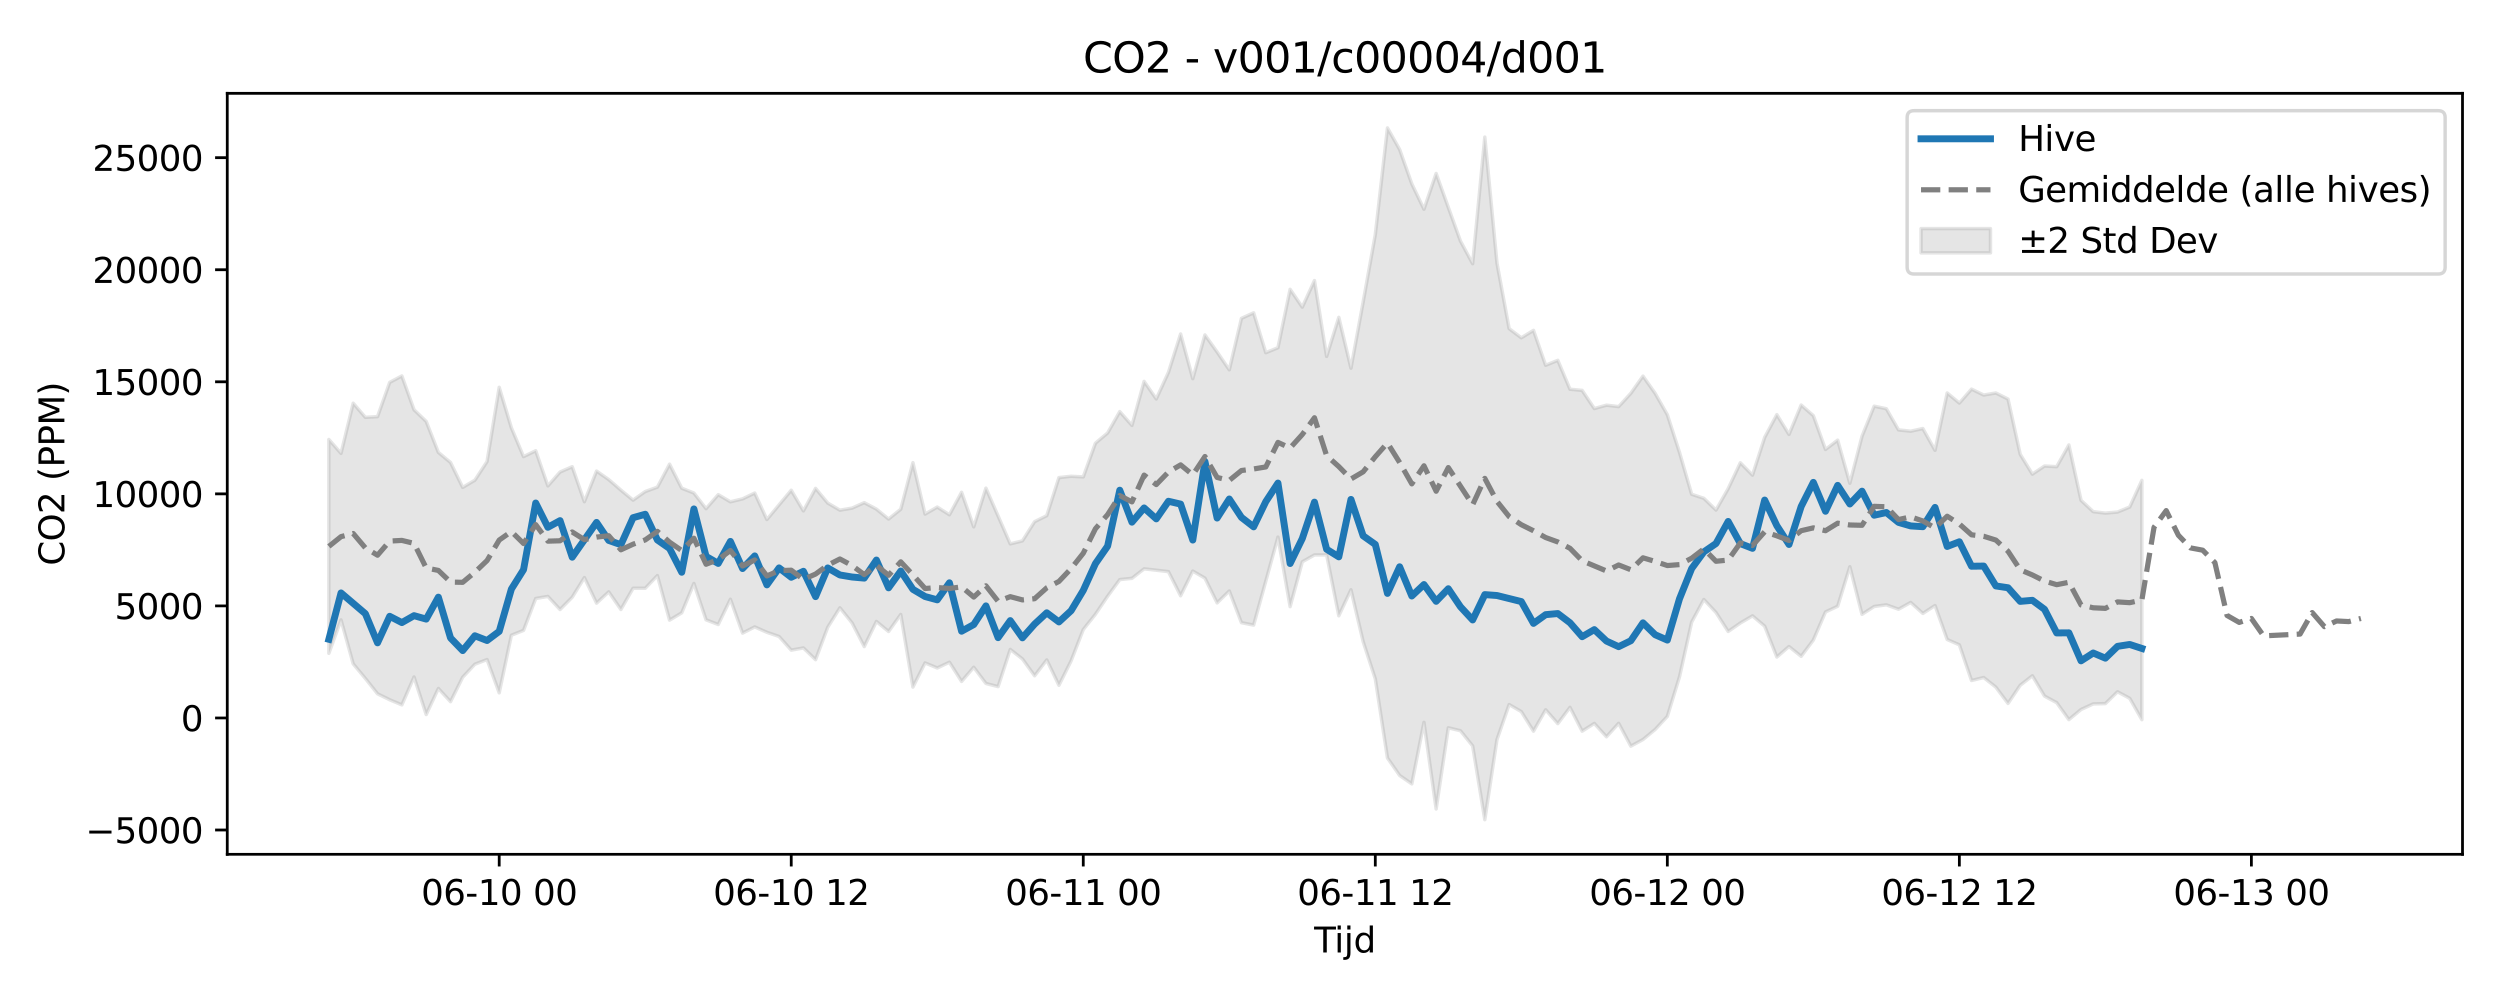 <?xml version="1.0" encoding="utf-8" standalone="no"?>
<!DOCTYPE svg PUBLIC "-//W3C//DTD SVG 1.1//EN"
  "http://www.w3.org/Graphics/SVG/1.1/DTD/svg11.dtd">
<svg xmlns:xlink="http://www.w3.org/1999/xlink" width="720pt" height="288pt" viewBox="0 0 720 288" xmlns="http://www.w3.org/2000/svg" version="1.1">
 <defs>
  <style type="text/css">*{stroke-linejoin: round; stroke-linecap: butt}</style>
 </defs>
 <g id="figure_1">
  <g id="patch_1">
   <path d="M 0 288 
L 720 288 
L 720 0 
L 0 0 
z
" style="fill: #ffffff"/>
  </g>
  <g id="axes_1">
   <g id="patch_2">
    <path d="M 65.45 246.04 
L 709.2 246.04 
L 709.2 26.88 
L 65.45 26.88 
z
" style="fill: #ffffff"/>
   </g>
   <g id="FillBetweenPolyCollection_1">
    <defs>
     <path id="mba59ac97f7" d="M 94.711 -161.432 
L 94.711 -99.837 
L 98.216 -109.472 
L 101.72 -96.816 
L 105.224 -92.606 
L 108.729 -88.187 
L 112.233 -86.468 
L 115.737 -84.993 
L 119.242 -93.028 
L 122.746 -82.207 
L 126.251 -89.719 
L 129.755 -85.913 
L 133.259 -92.959 
L 136.764 -96.705 
L 140.268 -98.048 
L 143.772 -88.462 
L 147.277 -105.051 
L 150.781 -106.446 
L 154.285 -115.63 
L 157.79 -116.232 
L 161.294 -112.45 
L 164.798 -115.993 
L 168.303 -121.655 
L 171.807 -114.295 
L 175.312 -117.542 
L 178.816 -112.461 
L 182.32 -118.574 
L 185.825 -118.573 
L 189.329 -122.231 
L 192.833 -109.398 
L 196.338 -111.501 
L 199.842 -119.966 
L 203.346 -109.494 
L 206.851 -108.139 
L 210.355 -115.425 
L 213.859 -105.657 
L 217.364 -107.45 
L 220.868 -105.893 
L 224.372 -104.692 
L 227.877 -100.757 
L 231.381 -101.395 
L 234.886 -98.008 
L 238.39 -107.343 
L 241.894 -112.953 
L 245.399 -108.597 
L 248.903 -101.781 
L 252.407 -109.017 
L 255.912 -106.128 
L 259.416 -111.037 
L 262.92 -90.12 
L 266.425 -97.076 
L 269.929 -95.622 
L 273.433 -97.276 
L 276.938 -91.741 
L 280.442 -95.83 
L 283.947 -91.153 
L 287.451 -90.254 
L 290.955 -100.965 
L 294.46 -98.223 
L 297.964 -93.38 
L 301.468 -97.934 
L 304.973 -90.638 
L 308.477 -97.667 
L 311.981 -106.684 
L 315.486 -111.089 
L 318.99 -116.275 
L 322.494 -121.079 
L 325.999 -121.437 
L 329.503 -124.173 
L 333.007 -123.781 
L 336.512 -123.364 
L 340.016 -116.416 
L 343.521 -123.534 
L 347.025 -121.498 
L 350.529 -114.367 
L 354.034 -117.801 
L 357.538 -108.666 
L 361.042 -107.972 
L 364.547 -120.616 
L 368.051 -133.316 
L 371.555 -113.282 
L 375.06 -126.2 
L 378.564 -128.179 
L 382.068 -128.191 
L 385.573 -110.651 
L 389.077 -118.142 
L 392.582 -103.223 
L 396.086 -92.496 
L 399.59 -69.696 
L 403.095 -64.666 
L 406.599 -62.239 
L 410.103 -79.957 
L 413.608 -55.011 
L 417.112 -78.392 
L 420.616 -77.546 
L 424.121 -73.177 
L 427.625 -51.922 
L 431.129 -75.005 
L 434.634 -85.092 
L 438.138 -83.055 
L 441.643 -77.421 
L 445.147 -83.582 
L 448.651 -79.598 
L 452.156 -84.281 
L 455.66 -77.422 
L 459.164 -79.65 
L 462.669 -75.801 
L 466.173 -79.687 
L 469.677 -73.108 
L 473.182 -75.015 
L 476.686 -77.904 
L 480.19 -81.676 
L 483.695 -93.076 
L 487.199 -108.819 
L 490.703 -115.348 
L 494.208 -111.6 
L 497.712 -106.134 
L 501.217 -108.563 
L 504.721 -110.634 
L 508.225 -107.655 
L 511.73 -98.771 
L 515.234 -101.799 
L 518.738 -98.973 
L 522.243 -103.654 
L 525.747 -111.756 
L 529.251 -113.401 
L 532.756 -124.785 
L 536.26 -111.068 
L 539.764 -113.334 
L 543.269 -113.804 
L 546.773 -112.538 
L 550.278 -114.497 
L 553.782 -111.329 
L 557.286 -113.607 
L 560.791 -103.821 
L 564.295 -102.284 
L 567.799 -92.008 
L 571.304 -92.876 
L 574.808 -90.093 
L 578.312 -85.402 
L 581.817 -90.636 
L 585.321 -93.378 
L 588.825 -87.522 
L 592.33 -85.632 
L 595.834 -80.746 
L 599.338 -83.663 
L 602.843 -85.271 
L 606.347 -85.357 
L 609.852 -88.766 
L 613.356 -86.881 
L 616.86 -80.733 
L 616.86 -149.661 
L 616.86 -149.661 
L 613.356 -141.977 
L 609.852 -140.536 
L 606.347 -140.228 
L 602.843 -140.643 
L 599.338 -143.904 
L 595.834 -159.85 
L 592.33 -153.591 
L 588.825 -153.787 
L 585.321 -151.448 
L 581.817 -157.179 
L 578.312 -173.07 
L 574.808 -174.824 
L 571.304 -174.232 
L 567.799 -175.935 
L 564.295 -171.914 
L 560.791 -174.825 
L 557.286 -158.313 
L 553.782 -164.585 
L 550.278 -163.812 
L 546.773 -164.189 
L 543.269 -170.283 
L 539.764 -171.023 
L 536.26 -162.359 
L 532.756 -148.821 
L 529.251 -161.242 
L 525.747 -158.556 
L 522.243 -168.297 
L 518.738 -171.347 
L 515.234 -162.874 
L 511.73 -168.583 
L 508.225 -162.036 
L 504.721 -151.157 
L 501.217 -154.72 
L 497.712 -147.27 
L 494.208 -141.106 
L 490.703 -144.491 
L 487.199 -145.648 
L 483.695 -157.707 
L 480.19 -168.566 
L 476.686 -174.713 
L 473.182 -179.682 
L 469.677 -174.726 
L 466.173 -170.892 
L 462.669 -171.31 
L 459.164 -170.341 
L 455.66 -175.572 
L 452.156 -175.903 
L 448.651 -184.232 
L 445.147 -182.8 
L 441.643 -192.86 
L 438.138 -190.712 
L 434.634 -193.347 
L 431.129 -212.213 
L 427.625 -248.52 
L 424.121 -212.056 
L 420.616 -218.574 
L 417.112 -228.282 
L 413.608 -238.042 
L 410.103 -227.746 
L 406.599 -235.054 
L 403.095 -244.946 
L 399.59 -251.158 
L 396.086 -220.424 
L 392.582 -201.003 
L 389.077 -181.959 
L 385.573 -196.606 
L 382.068 -185.353 
L 378.564 -207.194 
L 375.06 -199.543 
L 371.555 -204.684 
L 368.051 -187.857 
L 364.547 -186.425 
L 361.042 -197.906 
L 357.538 -196.319 
L 354.034 -181.488 
L 350.529 -186.629 
L 347.025 -191.543 
L 343.521 -178.943 
L 340.016 -191.816 
L 336.512 -180.768 
L 333.007 -173.107 
L 329.503 -178.162 
L 325.999 -165.482 
L 322.494 -169.464 
L 318.99 -163.301 
L 315.486 -160.363 
L 311.981 -150.656 
L 308.477 -150.837 
L 304.973 -150.455 
L 301.468 -139.494 
L 297.964 -137.759 
L 294.46 -132.231 
L 290.955 -131.363 
L 287.451 -139.393 
L 283.947 -147.418 
L 280.442 -136.262 
L 276.938 -146.226 
L 273.433 -139.749 
L 269.929 -141.965 
L 266.425 -139.939 
L 262.92 -154.752 
L 259.416 -141.346 
L 255.912 -138.514 
L 252.407 -141.375 
L 248.903 -143.241 
L 245.399 -141.664 
L 241.894 -141.074 
L 238.39 -143.122 
L 234.886 -147.345 
L 231.381 -140.862 
L 227.877 -146.812 
L 224.372 -142.6 
L 220.868 -138.37 
L 217.364 -146.004 
L 213.859 -144.327 
L 210.355 -143.481 
L 206.851 -145.54 
L 203.346 -141.504 
L 199.842 -146.01 
L 196.338 -147.397 
L 192.833 -154.323 
L 189.329 -147.706 
L 185.825 -146.436 
L 182.32 -143.962 
L 178.816 -146.854 
L 175.312 -149.885 
L 171.807 -152.333 
L 168.303 -143.501 
L 164.798 -153.59 
L 161.294 -152.058 
L 157.79 -148.065 
L 154.285 -158.19 
L 150.781 -156.49 
L 147.277 -164.799 
L 143.772 -176.457 
L 140.268 -155.068 
L 136.764 -149.703 
L 133.259 -147.623 
L 129.755 -154.805 
L 126.251 -157.713 
L 122.746 -166.626 
L 119.242 -169.997 
L 115.737 -179.731 
L 112.233 -177.877 
L 108.729 -168.012 
L 105.224 -167.811 
L 101.72 -171.88 
L 98.216 -157.426 
L 94.711 -161.432 
z
" style="stroke: #808080; stroke-opacity: 0.2"/>
    </defs>
    <g clip-path="url(#p1379ee599a)">
     <use xlink:href="#mba59ac97f7" x="0" y="288" style="fill: #808080; fill-opacity: 0.2; stroke: #808080; stroke-opacity: 0.2"/>
    </g>
   </g>
   <g id="matplotlib.axis_1">
    <g id="xtick_1">
     <g id="line2d_1">
      <defs>
       <path id="ma69cffbe15" d="M 0 0 
L 0 3.5 
" style="stroke: #000000; stroke-width: 0.8"/>
      </defs>
      <g>
       <use xlink:href="#ma69cffbe15" x="143.772" y="246.04" style="stroke: #000000; stroke-width: 0.8"/>
      </g>
     </g>
     <g id="text_1">
      <!-- 06-10 00 -->
      <g transform="translate(121.292 260.638) scale(0.1 -0.1)">
       <defs>
        <path id="DejaVuSans-30" d="M 2034 4250 
Q 1547 4250 1301 3770 
Q 1056 3291 1056 2328 
Q 1056 1369 1301 889 
Q 1547 409 2034 409 
Q 2525 409 2770 889 
Q 3016 1369 3016 2328 
Q 3016 3291 2770 3770 
Q 2525 4250 2034 4250 
z
M 2034 4750 
Q 2819 4750 3233 4129 
Q 3647 3509 3647 2328 
Q 3647 1150 3233 529 
Q 2819 -91 2034 -91 
Q 1250 -91 836 529 
Q 422 1150 422 2328 
Q 422 3509 836 4129 
Q 1250 4750 2034 4750 
z
" transform="scale(0.016)"/>
        <path id="DejaVuSans-36" d="M 2113 2584 
Q 1688 2584 1439 2293 
Q 1191 2003 1191 1497 
Q 1191 994 1439 701 
Q 1688 409 2113 409 
Q 2538 409 2786 701 
Q 3034 994 3034 1497 
Q 3034 2003 2786 2293 
Q 2538 2584 2113 2584 
z
M 3366 4563 
L 3366 3988 
Q 3128 4100 2886 4159 
Q 2644 4219 2406 4219 
Q 1781 4219 1451 3797 
Q 1122 3375 1075 2522 
Q 1259 2794 1537 2939 
Q 1816 3084 2150 3084 
Q 2853 3084 3261 2657 
Q 3669 2231 3669 1497 
Q 3669 778 3244 343 
Q 2819 -91 2113 -91 
Q 1303 -91 875 529 
Q 447 1150 447 2328 
Q 447 3434 972 4092 
Q 1497 4750 2381 4750 
Q 2619 4750 2861 4703 
Q 3103 4656 3366 4563 
z
" transform="scale(0.016)"/>
        <path id="DejaVuSans-2d" d="M 313 2009 
L 1997 2009 
L 1997 1497 
L 313 1497 
L 313 2009 
z
" transform="scale(0.016)"/>
        <path id="DejaVuSans-31" d="M 794 531 
L 1825 531 
L 1825 4091 
L 703 3866 
L 703 4441 
L 1819 4666 
L 2450 4666 
L 2450 531 
L 3481 531 
L 3481 0 
L 794 0 
L 794 531 
z
" transform="scale(0.016)"/>
        <path id="DejaVuSans-20" transform="scale(0.016)"/>
       </defs>
       <use xlink:href="#DejaVuSans-30"/>
       <use xlink:href="#DejaVuSans-36" transform="translate(63.623 0)"/>
       <use xlink:href="#DejaVuSans-2d" transform="translate(127.246 0)"/>
       <use xlink:href="#DejaVuSans-31" transform="translate(163.33 0)"/>
       <use xlink:href="#DejaVuSans-30" transform="translate(226.953 0)"/>
       <use xlink:href="#DejaVuSans-20" transform="translate(290.576 0)"/>
       <use xlink:href="#DejaVuSans-30" transform="translate(322.363 0)"/>
       <use xlink:href="#DejaVuSans-30" transform="translate(385.986 0)"/>
      </g>
     </g>
    </g>
    <g id="xtick_2">
     <g id="line2d_2">
      <g>
       <use xlink:href="#ma69cffbe15" x="227.877" y="246.04" style="stroke: #000000; stroke-width: 0.8"/>
      </g>
     </g>
     <g id="text_2">
      <!-- 06-10 12 -->
      <g transform="translate(205.396 260.638) scale(0.1 -0.1)">
       <defs>
        <path id="DejaVuSans-32" d="M 1228 531 
L 3431 531 
L 3431 0 
L 469 0 
L 469 531 
Q 828 903 1448 1529 
Q 2069 2156 2228 2338 
Q 2531 2678 2651 2914 
Q 2772 3150 2772 3378 
Q 2772 3750 2511 3984 
Q 2250 4219 1831 4219 
Q 1534 4219 1204 4116 
Q 875 4013 500 3803 
L 500 4441 
Q 881 4594 1212 4672 
Q 1544 4750 1819 4750 
Q 2544 4750 2975 4387 
Q 3406 4025 3406 3419 
Q 3406 3131 3298 2873 
Q 3191 2616 2906 2266 
Q 2828 2175 2409 1742 
Q 1991 1309 1228 531 
z
" transform="scale(0.016)"/>
       </defs>
       <use xlink:href="#DejaVuSans-30"/>
       <use xlink:href="#DejaVuSans-36" transform="translate(63.623 0)"/>
       <use xlink:href="#DejaVuSans-2d" transform="translate(127.246 0)"/>
       <use xlink:href="#DejaVuSans-31" transform="translate(163.33 0)"/>
       <use xlink:href="#DejaVuSans-30" transform="translate(226.953 0)"/>
       <use xlink:href="#DejaVuSans-20" transform="translate(290.576 0)"/>
       <use xlink:href="#DejaVuSans-31" transform="translate(322.363 0)"/>
       <use xlink:href="#DejaVuSans-32" transform="translate(385.986 0)"/>
      </g>
     </g>
    </g>
    <g id="xtick_3">
     <g id="line2d_3">
      <g>
       <use xlink:href="#ma69cffbe15" x="311.981" y="246.04" style="stroke: #000000; stroke-width: 0.8"/>
      </g>
     </g>
     <g id="text_3">
      <!-- 06-11 00 -->
      <g transform="translate(289.501 260.638) scale(0.1 -0.1)">
       <use xlink:href="#DejaVuSans-30"/>
       <use xlink:href="#DejaVuSans-36" transform="translate(63.623 0)"/>
       <use xlink:href="#DejaVuSans-2d" transform="translate(127.246 0)"/>
       <use xlink:href="#DejaVuSans-31" transform="translate(163.33 0)"/>
       <use xlink:href="#DejaVuSans-31" transform="translate(226.953 0)"/>
       <use xlink:href="#DejaVuSans-20" transform="translate(290.576 0)"/>
       <use xlink:href="#DejaVuSans-30" transform="translate(322.363 0)"/>
       <use xlink:href="#DejaVuSans-30" transform="translate(385.986 0)"/>
      </g>
     </g>
    </g>
    <g id="xtick_4">
     <g id="line2d_4">
      <g>
       <use xlink:href="#ma69cffbe15" x="396.086" y="246.04" style="stroke: #000000; stroke-width: 0.8"/>
      </g>
     </g>
     <g id="text_4">
      <!-- 06-11 12 -->
      <g transform="translate(373.605 260.638) scale(0.1 -0.1)">
       <use xlink:href="#DejaVuSans-30"/>
       <use xlink:href="#DejaVuSans-36" transform="translate(63.623 0)"/>
       <use xlink:href="#DejaVuSans-2d" transform="translate(127.246 0)"/>
       <use xlink:href="#DejaVuSans-31" transform="translate(163.33 0)"/>
       <use xlink:href="#DejaVuSans-31" transform="translate(226.953 0)"/>
       <use xlink:href="#DejaVuSans-20" transform="translate(290.576 0)"/>
       <use xlink:href="#DejaVuSans-31" transform="translate(322.363 0)"/>
       <use xlink:href="#DejaVuSans-32" transform="translate(385.986 0)"/>
      </g>
     </g>
    </g>
    <g id="xtick_5">
     <g id="line2d_5">
      <g>
       <use xlink:href="#ma69cffbe15" x="480.19" y="246.04" style="stroke: #000000; stroke-width: 0.8"/>
      </g>
     </g>
     <g id="text_5">
      <!-- 06-12 00 -->
      <g transform="translate(457.71 260.638) scale(0.1 -0.1)">
       <use xlink:href="#DejaVuSans-30"/>
       <use xlink:href="#DejaVuSans-36" transform="translate(63.623 0)"/>
       <use xlink:href="#DejaVuSans-2d" transform="translate(127.246 0)"/>
       <use xlink:href="#DejaVuSans-31" transform="translate(163.33 0)"/>
       <use xlink:href="#DejaVuSans-32" transform="translate(226.953 0)"/>
       <use xlink:href="#DejaVuSans-20" transform="translate(290.576 0)"/>
       <use xlink:href="#DejaVuSans-30" transform="translate(322.363 0)"/>
       <use xlink:href="#DejaVuSans-30" transform="translate(385.986 0)"/>
      </g>
     </g>
    </g>
    <g id="xtick_6">
     <g id="line2d_6">
      <g>
       <use xlink:href="#ma69cffbe15" x="564.295" y="246.04" style="stroke: #000000; stroke-width: 0.8"/>
      </g>
     </g>
     <g id="text_6">
      <!-- 06-12 12 -->
      <g transform="translate(541.814 260.638) scale(0.1 -0.1)">
       <use xlink:href="#DejaVuSans-30"/>
       <use xlink:href="#DejaVuSans-36" transform="translate(63.623 0)"/>
       <use xlink:href="#DejaVuSans-2d" transform="translate(127.246 0)"/>
       <use xlink:href="#DejaVuSans-31" transform="translate(163.33 0)"/>
       <use xlink:href="#DejaVuSans-32" transform="translate(226.953 0)"/>
       <use xlink:href="#DejaVuSans-20" transform="translate(290.576 0)"/>
       <use xlink:href="#DejaVuSans-31" transform="translate(322.363 0)"/>
       <use xlink:href="#DejaVuSans-32" transform="translate(385.986 0)"/>
      </g>
     </g>
    </g>
    <g id="xtick_7">
     <g id="line2d_7">
      <g>
       <use xlink:href="#ma69cffbe15" x="648.399" y="246.04" style="stroke: #000000; stroke-width: 0.8"/>
      </g>
     </g>
     <g id="text_7">
      <!-- 06-13 00 -->
      <g transform="translate(625.919 260.638) scale(0.1 -0.1)">
       <defs>
        <path id="DejaVuSans-33" d="M 2597 2516 
Q 3050 2419 3304 2112 
Q 3559 1806 3559 1356 
Q 3559 666 3084 287 
Q 2609 -91 1734 -91 
Q 1441 -91 1130 -33 
Q 819 25 488 141 
L 488 750 
Q 750 597 1062 519 
Q 1375 441 1716 441 
Q 2309 441 2620 675 
Q 2931 909 2931 1356 
Q 2931 1769 2642 2001 
Q 2353 2234 1838 2234 
L 1294 2234 
L 1294 2753 
L 1863 2753 
Q 2328 2753 2575 2939 
Q 2822 3125 2822 3475 
Q 2822 3834 2567 4026 
Q 2313 4219 1838 4219 
Q 1578 4219 1281 4162 
Q 984 4106 628 3988 
L 628 4550 
Q 988 4650 1302 4700 
Q 1616 4750 1894 4750 
Q 2613 4750 3031 4423 
Q 3450 4097 3450 3541 
Q 3450 3153 3228 2886 
Q 3006 2619 2597 2516 
z
" transform="scale(0.016)"/>
       </defs>
       <use xlink:href="#DejaVuSans-30"/>
       <use xlink:href="#DejaVuSans-36" transform="translate(63.623 0)"/>
       <use xlink:href="#DejaVuSans-2d" transform="translate(127.246 0)"/>
       <use xlink:href="#DejaVuSans-31" transform="translate(163.33 0)"/>
       <use xlink:href="#DejaVuSans-33" transform="translate(226.953 0)"/>
       <use xlink:href="#DejaVuSans-20" transform="translate(290.576 0)"/>
       <use xlink:href="#DejaVuSans-30" transform="translate(322.363 0)"/>
       <use xlink:href="#DejaVuSans-30" transform="translate(385.986 0)"/>
      </g>
     </g>
    </g>
    <g id="text_8">
     <!-- Tijd -->
     <g transform="translate(378.475 274.317) scale(0.1 -0.1)">
      <defs>
       <path id="DejaVuSans-54" d="M -19 4666 
L 3928 4666 
L 3928 4134 
L 2272 4134 
L 2272 0 
L 1638 0 
L 1638 4134 
L -19 4134 
L -19 4666 
z
" transform="scale(0.016)"/>
       <path id="DejaVuSans-69" d="M 603 3500 
L 1178 3500 
L 1178 0 
L 603 0 
L 603 3500 
z
M 603 4863 
L 1178 4863 
L 1178 4134 
L 603 4134 
L 603 4863 
z
" transform="scale(0.016)"/>
       <path id="DejaVuSans-6a" d="M 603 3500 
L 1178 3500 
L 1178 -63 
Q 1178 -731 923 -1031 
Q 669 -1331 103 -1331 
L -116 -1331 
L -116 -844 
L 38 -844 
Q 366 -844 484 -692 
Q 603 -541 603 -63 
L 603 3500 
z
M 603 4863 
L 1178 4863 
L 1178 4134 
L 603 4134 
L 603 4863 
z
" transform="scale(0.016)"/>
       <path id="DejaVuSans-64" d="M 2906 2969 
L 2906 4863 
L 3481 4863 
L 3481 0 
L 2906 0 
L 2906 525 
Q 2725 213 2448 61 
Q 2172 -91 1784 -91 
Q 1150 -91 751 415 
Q 353 922 353 1747 
Q 353 2572 751 3078 
Q 1150 3584 1784 3584 
Q 2172 3584 2448 3432 
Q 2725 3281 2906 2969 
z
M 947 1747 
Q 947 1113 1208 752 
Q 1469 391 1925 391 
Q 2381 391 2643 752 
Q 2906 1113 2906 1747 
Q 2906 2381 2643 2742 
Q 2381 3103 1925 3103 
Q 1469 3103 1208 2742 
Q 947 2381 947 1747 
z
" transform="scale(0.016)"/>
      </defs>
      <use xlink:href="#DejaVuSans-54"/>
      <use xlink:href="#DejaVuSans-69" transform="translate(57.959 0)"/>
      <use xlink:href="#DejaVuSans-6a" transform="translate(85.742 0)"/>
      <use xlink:href="#DejaVuSans-64" transform="translate(113.525 0)"/>
     </g>
    </g>
   </g>
   <g id="matplotlib.axis_2">
    <g id="ytick_1">
     <g id="line2d_8">
      <defs>
       <path id="m046d666f1d" d="M 0 0 
L -3.5 0 
" style="stroke: #000000; stroke-width: 0.8"/>
      </defs>
      <g>
       <use xlink:href="#m046d666f1d" x="65.45" y="239.047" style="stroke: #000000; stroke-width: 0.8"/>
      </g>
     </g>
     <g id="text_9">
      <!-- −5000 -->
      <g transform="translate(24.62 242.846) scale(0.1 -0.1)">
       <defs>
        <path id="DejaVuSans-2212" d="M 678 2272 
L 4684 2272 
L 4684 1741 
L 678 1741 
L 678 2272 
z
" transform="scale(0.016)"/>
        <path id="DejaVuSans-35" d="M 691 4666 
L 3169 4666 
L 3169 4134 
L 1269 4134 
L 1269 2991 
Q 1406 3038 1543 3061 
Q 1681 3084 1819 3084 
Q 2600 3084 3056 2656 
Q 3513 2228 3513 1497 
Q 3513 744 3044 326 
Q 2575 -91 1722 -91 
Q 1428 -91 1123 -41 
Q 819 9 494 109 
L 494 744 
Q 775 591 1075 516 
Q 1375 441 1709 441 
Q 2250 441 2565 725 
Q 2881 1009 2881 1497 
Q 2881 1984 2565 2268 
Q 2250 2553 1709 2553 
Q 1456 2553 1204 2497 
Q 953 2441 691 2322 
L 691 4666 
z
" transform="scale(0.016)"/>
       </defs>
       <use xlink:href="#DejaVuSans-2212"/>
       <use xlink:href="#DejaVuSans-35" transform="translate(83.789 0)"/>
       <use xlink:href="#DejaVuSans-30" transform="translate(147.412 0)"/>
       <use xlink:href="#DejaVuSans-30" transform="translate(211.035 0)"/>
       <use xlink:href="#DejaVuSans-30" transform="translate(274.658 0)"/>
      </g>
     </g>
    </g>
    <g id="ytick_2">
     <g id="line2d_9">
      <g>
       <use xlink:href="#m046d666f1d" x="65.45" y="206.774" style="stroke: #000000; stroke-width: 0.8"/>
      </g>
     </g>
     <g id="text_10">
      <!-- 0 -->
      <g transform="translate(52.087 210.573) scale(0.1 -0.1)">
       <use xlink:href="#DejaVuSans-30"/>
      </g>
     </g>
    </g>
    <g id="ytick_3">
     <g id="line2d_10">
      <g>
       <use xlink:href="#m046d666f1d" x="65.45" y="174.5" style="stroke: #000000; stroke-width: 0.8"/>
      </g>
     </g>
     <g id="text_11">
      <!-- 5000 -->
      <g transform="translate(33 178.299) scale(0.1 -0.1)">
       <use xlink:href="#DejaVuSans-35"/>
       <use xlink:href="#DejaVuSans-30" transform="translate(63.623 0)"/>
       <use xlink:href="#DejaVuSans-30" transform="translate(127.246 0)"/>
       <use xlink:href="#DejaVuSans-30" transform="translate(190.869 0)"/>
      </g>
     </g>
    </g>
    <g id="ytick_4">
     <g id="line2d_11">
      <g>
       <use xlink:href="#m046d666f1d" x="65.45" y="142.227" style="stroke: #000000; stroke-width: 0.8"/>
      </g>
     </g>
     <g id="text_12">
      <!-- 10000 -->
      <g transform="translate(26.637 146.026) scale(0.1 -0.1)">
       <use xlink:href="#DejaVuSans-31"/>
       <use xlink:href="#DejaVuSans-30" transform="translate(63.623 0)"/>
       <use xlink:href="#DejaVuSans-30" transform="translate(127.246 0)"/>
       <use xlink:href="#DejaVuSans-30" transform="translate(190.869 0)"/>
       <use xlink:href="#DejaVuSans-30" transform="translate(254.492 0)"/>
      </g>
     </g>
    </g>
    <g id="ytick_5">
     <g id="line2d_12">
      <g>
       <use xlink:href="#m046d666f1d" x="65.45" y="109.953" style="stroke: #000000; stroke-width: 0.8"/>
      </g>
     </g>
     <g id="text_13">
      <!-- 15000 -->
      <g transform="translate(26.637 113.752) scale(0.1 -0.1)">
       <use xlink:href="#DejaVuSans-31"/>
       <use xlink:href="#DejaVuSans-35" transform="translate(63.623 0)"/>
       <use xlink:href="#DejaVuSans-30" transform="translate(127.246 0)"/>
       <use xlink:href="#DejaVuSans-30" transform="translate(190.869 0)"/>
       <use xlink:href="#DejaVuSans-30" transform="translate(254.492 0)"/>
      </g>
     </g>
    </g>
    <g id="ytick_6">
     <g id="line2d_13">
      <g>
       <use xlink:href="#m046d666f1d" x="65.45" y="77.679" style="stroke: #000000; stroke-width: 0.8"/>
      </g>
     </g>
     <g id="text_14">
      <!-- 20000 -->
      <g transform="translate(26.637 81.479) scale(0.1 -0.1)">
       <use xlink:href="#DejaVuSans-32"/>
       <use xlink:href="#DejaVuSans-30" transform="translate(63.623 0)"/>
       <use xlink:href="#DejaVuSans-30" transform="translate(127.246 0)"/>
       <use xlink:href="#DejaVuSans-30" transform="translate(190.869 0)"/>
       <use xlink:href="#DejaVuSans-30" transform="translate(254.492 0)"/>
      </g>
     </g>
    </g>
    <g id="ytick_7">
     <g id="line2d_14">
      <g>
       <use xlink:href="#m046d666f1d" x="65.45" y="45.406" style="stroke: #000000; stroke-width: 0.8"/>
      </g>
     </g>
     <g id="text_15">
      <!-- 25000 -->
      <g transform="translate(26.637 49.205) scale(0.1 -0.1)">
       <use xlink:href="#DejaVuSans-32"/>
       <use xlink:href="#DejaVuSans-35" transform="translate(63.623 0)"/>
       <use xlink:href="#DejaVuSans-30" transform="translate(127.246 0)"/>
       <use xlink:href="#DejaVuSans-30" transform="translate(190.869 0)"/>
       <use xlink:href="#DejaVuSans-30" transform="translate(254.492 0)"/>
      </g>
     </g>
    </g>
    <g id="text_16">
     <!-- CO2 (PPM) -->
     <g transform="translate(18.541 162.903) rotate(-90) scale(0.1 -0.1)">
      <defs>
       <path id="DejaVuSans-43" d="M 4122 4306 
L 4122 3641 
Q 3803 3938 3442 4084 
Q 3081 4231 2675 4231 
Q 1875 4231 1450 3742 
Q 1025 3253 1025 2328 
Q 1025 1406 1450 917 
Q 1875 428 2675 428 
Q 3081 428 3442 575 
Q 3803 722 4122 1019 
L 4122 359 
Q 3791 134 3420 21 
Q 3050 -91 2638 -91 
Q 1578 -91 968 557 
Q 359 1206 359 2328 
Q 359 3453 968 4101 
Q 1578 4750 2638 4750 
Q 3056 4750 3426 4639 
Q 3797 4528 4122 4306 
z
" transform="scale(0.016)"/>
       <path id="DejaVuSans-4f" d="M 2522 4238 
Q 1834 4238 1429 3725 
Q 1025 3213 1025 2328 
Q 1025 1447 1429 934 
Q 1834 422 2522 422 
Q 3209 422 3611 934 
Q 4013 1447 4013 2328 
Q 4013 3213 3611 3725 
Q 3209 4238 2522 4238 
z
M 2522 4750 
Q 3503 4750 4090 4092 
Q 4678 3434 4678 2328 
Q 4678 1225 4090 567 
Q 3503 -91 2522 -91 
Q 1538 -91 948 565 
Q 359 1222 359 2328 
Q 359 3434 948 4092 
Q 1538 4750 2522 4750 
z
" transform="scale(0.016)"/>
       <path id="DejaVuSans-28" d="M 1984 4856 
Q 1566 4138 1362 3434 
Q 1159 2731 1159 2009 
Q 1159 1288 1364 580 
Q 1569 -128 1984 -844 
L 1484 -844 
Q 1016 -109 783 600 
Q 550 1309 550 2009 
Q 550 2706 781 3412 
Q 1013 4119 1484 4856 
L 1984 4856 
z
" transform="scale(0.016)"/>
       <path id="DejaVuSans-50" d="M 1259 4147 
L 1259 2394 
L 2053 2394 
Q 2494 2394 2734 2622 
Q 2975 2850 2975 3272 
Q 2975 3691 2734 3919 
Q 2494 4147 2053 4147 
L 1259 4147 
z
M 628 4666 
L 2053 4666 
Q 2838 4666 3239 4311 
Q 3641 3956 3641 3272 
Q 3641 2581 3239 2228 
Q 2838 1875 2053 1875 
L 1259 1875 
L 1259 0 
L 628 0 
L 628 4666 
z
" transform="scale(0.016)"/>
       <path id="DejaVuSans-4d" d="M 628 4666 
L 1569 4666 
L 2759 1491 
L 3956 4666 
L 4897 4666 
L 4897 0 
L 4281 0 
L 4281 4097 
L 3078 897 
L 2444 897 
L 1241 4097 
L 1241 0 
L 628 0 
L 628 4666 
z
" transform="scale(0.016)"/>
       <path id="DejaVuSans-29" d="M 513 4856 
L 1013 4856 
Q 1481 4119 1714 3412 
Q 1947 2706 1947 2009 
Q 1947 1309 1714 600 
Q 1481 -109 1013 -844 
L 513 -844 
Q 928 -128 1133 580 
Q 1338 1288 1338 2009 
Q 1338 2731 1133 3434 
Q 928 4138 513 4856 
z
" transform="scale(0.016)"/>
      </defs>
      <use xlink:href="#DejaVuSans-43"/>
      <use xlink:href="#DejaVuSans-4f" transform="translate(69.824 0)"/>
      <use xlink:href="#DejaVuSans-32" transform="translate(148.535 0)"/>
      <use xlink:href="#DejaVuSans-20" transform="translate(212.158 0)"/>
      <use xlink:href="#DejaVuSans-28" transform="translate(243.945 0)"/>
      <use xlink:href="#DejaVuSans-50" transform="translate(282.959 0)"/>
      <use xlink:href="#DejaVuSans-50" transform="translate(343.262 0)"/>
      <use xlink:href="#DejaVuSans-4d" transform="translate(403.564 0)"/>
      <use xlink:href="#DejaVuSans-29" transform="translate(489.844 0)"/>
     </g>
    </g>
   </g>
   <g id="line2d_15">
    <path d="M 94.711 184.111 
L 98.216 170.769 
L 105.224 176.74 
L 108.729 185.135 
L 112.233 177.499 
L 115.737 179.302 
L 119.242 177.31 
L 122.746 178.298 
L 126.251 171.985 
L 129.755 183.739 
L 133.259 187.366 
L 136.764 183.102 
L 140.268 184.466 
L 143.772 181.841 
L 147.277 169.657 
L 150.781 164.063 
L 154.285 144.873 
L 157.79 151.857 
L 161.294 149.944 
L 164.798 160.47 
L 171.807 150.458 
L 175.312 155.639 
L 178.816 156.872 
L 182.32 149.099 
L 185.825 148.109 
L 189.329 155.512 
L 192.833 157.959 
L 196.338 164.805 
L 199.842 146.579 
L 203.346 160.244 
L 206.851 162.262 
L 210.355 155.93 
L 213.859 163.738 
L 217.364 160.104 
L 220.868 168.441 
L 224.372 163.559 
L 227.877 166.251 
L 231.381 164.534 
L 234.886 171.826 
L 238.39 163.57 
L 241.894 165.593 
L 245.399 166.18 
L 248.903 166.494 
L 252.407 161.298 
L 255.912 169.293 
L 259.416 164.457 
L 262.92 169.73 
L 266.425 171.802 
L 269.929 172.753 
L 273.433 167.85 
L 276.938 181.79 
L 280.442 179.868 
L 283.947 174.496 
L 287.451 183.644 
L 290.955 178.739 
L 294.46 183.694 
L 297.964 179.739 
L 301.468 176.488 
L 304.973 179.113 
L 308.477 175.877 
L 311.981 170.042 
L 315.486 162.326 
L 318.99 157.29 
L 322.494 141.183 
L 325.999 150.381 
L 329.503 146.293 
L 333.007 149.427 
L 336.512 144.365 
L 340.016 145.181 
L 343.521 155.532 
L 347.025 132.938 
L 350.529 149.194 
L 354.034 143.713 
L 357.538 149.013 
L 361.042 151.73 
L 364.547 144.475 
L 368.051 139.128 
L 371.555 162.292 
L 375.06 155.1 
L 378.564 144.619 
L 382.068 158.183 
L 385.573 160.369 
L 389.077 143.838 
L 392.582 154.31 
L 396.086 156.797 
L 399.59 170.895 
L 403.095 163.239 
L 406.599 171.647 
L 410.103 168.353 
L 413.608 173.179 
L 417.112 169.558 
L 420.616 174.756 
L 424.121 178.541 
L 427.625 171.247 
L 431.129 171.509 
L 438.138 173.254 
L 441.643 179.533 
L 445.147 177.022 
L 448.651 176.699 
L 452.156 179.358 
L 455.66 183.369 
L 459.164 181.331 
L 462.669 184.628 
L 466.173 186.241 
L 469.677 184.529 
L 473.182 179.38 
L 476.686 182.805 
L 480.19 184.341 
L 483.695 172.45 
L 487.199 163.744 
L 490.703 158.949 
L 494.208 156.534 
L 497.712 150.181 
L 501.217 156.558 
L 504.721 157.918 
L 508.225 144.021 
L 511.73 151.399 
L 515.234 156.806 
L 518.738 145.869 
L 522.243 138.93 
L 525.747 147.242 
L 529.251 139.789 
L 532.756 145.148 
L 536.26 141.461 
L 539.764 148.384 
L 543.269 147.601 
L 546.773 150.448 
L 550.278 151.468 
L 553.782 151.691 
L 557.286 146.14 
L 560.791 157.384 
L 564.295 156.035 
L 567.799 163.077 
L 571.304 163.028 
L 574.808 168.751 
L 578.312 169.274 
L 581.817 173.196 
L 585.321 172.889 
L 588.825 175.49 
L 592.33 182.287 
L 595.834 182.256 
L 599.338 190.318 
L 602.843 188.064 
L 606.347 189.552 
L 609.852 186.149 
L 613.356 185.604 
L 616.86 186.751 
L 616.86 186.751 
" clip-path="url(#p1379ee599a)" style="fill: none; stroke: #1f77b4; stroke-width: 2; stroke-linecap: square"/>
   </g>
   <g id="line2d_16">
    <path d="M 94.711 157.366 
L 98.216 154.551 
L 101.72 153.652 
L 105.224 157.792 
L 108.729 159.9 
L 112.233 155.828 
L 115.737 155.638 
L 119.242 156.487 
L 122.746 163.583 
L 126.251 164.284 
L 129.755 167.641 
L 133.259 167.709 
L 136.764 164.796 
L 140.268 161.442 
L 143.772 155.541 
L 147.277 153.075 
L 150.781 156.532 
L 154.285 151.09 
L 157.79 155.851 
L 161.294 155.746 
L 164.798 153.209 
L 168.303 155.422 
L 171.807 154.686 
L 175.312 154.287 
L 178.816 158.343 
L 182.32 156.732 
L 185.825 155.496 
L 189.329 153.032 
L 192.833 156.14 
L 196.338 158.551 
L 199.842 155.012 
L 203.346 162.501 
L 206.851 161.161 
L 210.355 158.547 
L 213.859 163.008 
L 217.364 161.273 
L 220.868 165.869 
L 224.372 164.354 
L 227.877 164.215 
L 231.381 166.871 
L 234.886 165.324 
L 238.39 162.768 
L 241.894 160.986 
L 245.399 162.87 
L 248.903 165.489 
L 252.407 162.804 
L 255.912 165.679 
L 259.416 161.809 
L 262.92 165.564 
L 266.425 169.493 
L 269.929 169.206 
L 273.433 169.488 
L 276.938 169.016 
L 280.442 171.954 
L 283.947 168.715 
L 287.451 173.177 
L 290.955 171.836 
L 294.46 172.773 
L 297.964 172.431 
L 301.468 169.286 
L 304.973 167.453 
L 308.477 163.748 
L 311.981 159.33 
L 315.486 152.274 
L 318.99 148.212 
L 322.494 142.729 
L 325.999 144.54 
L 329.503 136.833 
L 333.007 139.556 
L 336.512 135.934 
L 340.016 133.884 
L 343.521 136.761 
L 347.025 131.479 
L 350.529 137.502 
L 354.034 138.356 
L 357.538 135.508 
L 361.042 135.061 
L 364.547 134.479 
L 368.051 127.414 
L 371.555 129.017 
L 375.06 125.129 
L 378.564 120.314 
L 382.068 131.228 
L 385.573 134.372 
L 389.077 137.95 
L 392.582 135.887 
L 396.086 131.54 
L 399.59 127.573 
L 403.095 133.194 
L 406.599 139.353 
L 410.103 134.149 
L 413.608 141.473 
L 417.112 134.663 
L 424.121 145.384 
L 427.625 137.779 
L 431.129 144.391 
L 434.634 148.78 
L 438.138 151.116 
L 441.643 152.86 
L 445.147 154.809 
L 448.651 156.085 
L 452.156 157.908 
L 455.66 161.503 
L 462.669 164.445 
L 466.173 162.711 
L 469.677 164.083 
L 473.182 160.652 
L 476.686 161.692 
L 480.19 162.879 
L 483.695 162.608 
L 487.199 160.767 
L 490.703 158.081 
L 494.208 161.647 
L 497.712 161.298 
L 501.217 156.359 
L 504.721 157.105 
L 508.225 153.155 
L 511.73 154.323 
L 515.234 155.664 
L 518.738 152.84 
L 522.243 152.024 
L 525.747 152.844 
L 529.251 150.679 
L 532.756 151.197 
L 536.26 151.286 
L 539.764 145.822 
L 543.269 145.956 
L 546.773 149.637 
L 550.278 148.846 
L 553.782 150.043 
L 557.286 152.04 
L 560.791 148.677 
L 564.295 150.901 
L 567.799 154.028 
L 571.304 154.446 
L 574.808 155.541 
L 578.312 158.764 
L 581.817 164.092 
L 585.321 165.587 
L 588.825 167.345 
L 592.33 168.388 
L 595.834 167.702 
L 599.338 174.217 
L 602.843 175.043 
L 606.347 175.207 
L 609.852 173.349 
L 613.356 173.571 
L 616.86 172.803 
L 620.365 151.853 
L 623.869 147.057 
L 627.373 154.148 
L 630.878 157.8 
L 634.382 158.454 
L 637.886 162.032 
L 641.391 177.25 
L 644.895 179.255 
L 648.399 178.121 
L 651.904 183.13 
L 662.417 182.614 
L 665.921 176.424 
L 669.426 180.474 
L 672.93 178.838 
L 676.434 179.021 
L 679.939 178.115 
L 679.939 178.115 
" clip-path="url(#p1379ee599a)" style="fill: none; stroke-dasharray: 5.55,2.4; stroke-dashoffset: 0; stroke: #808080; stroke-width: 1.5"/>
   </g>
   <g id="patch_3">
    <path d="M 65.45 246.04 
L 65.45 26.88 
" style="fill: none; stroke: #000000; stroke-width: 0.8; stroke-linejoin: miter; stroke-linecap: square"/>
   </g>
   <g id="patch_4">
    <path d="M 709.2 246.04 
L 709.2 26.88 
" style="fill: none; stroke: #000000; stroke-width: 0.8; stroke-linejoin: miter; stroke-linecap: square"/>
   </g>
   <g id="patch_5">
    <path d="M 65.45 246.04 
L 709.2 246.04 
" style="fill: none; stroke: #000000; stroke-width: 0.8; stroke-linejoin: miter; stroke-linecap: square"/>
   </g>
   <g id="patch_6">
    <path d="M 65.45 26.88 
L 709.2 26.88 
" style="fill: none; stroke: #000000; stroke-width: 0.8; stroke-linejoin: miter; stroke-linecap: square"/>
   </g>
   <g id="text_17">
    <!-- CO2 - v001/c00004/d001 -->
    <g transform="translate(311.922 20.88) scale(0.12 -0.12)">
     <defs>
      <path id="DejaVuSans-76" d="M 191 3500 
L 800 3500 
L 1894 563 
L 2988 3500 
L 3597 3500 
L 2284 0 
L 1503 0 
L 191 3500 
z
" transform="scale(0.016)"/>
      <path id="DejaVuSans-2f" d="M 1625 4666 
L 2156 4666 
L 531 -594 
L 0 -594 
L 1625 4666 
z
" transform="scale(0.016)"/>
      <path id="DejaVuSans-63" d="M 3122 3366 
L 3122 2828 
Q 2878 2963 2633 3030 
Q 2388 3097 2138 3097 
Q 1578 3097 1268 2742 
Q 959 2388 959 1747 
Q 959 1106 1268 751 
Q 1578 397 2138 397 
Q 2388 397 2633 464 
Q 2878 531 3122 666 
L 3122 134 
Q 2881 22 2623 -34 
Q 2366 -91 2075 -91 
Q 1284 -91 818 406 
Q 353 903 353 1747 
Q 353 2603 823 3093 
Q 1294 3584 2113 3584 
Q 2378 3584 2631 3529 
Q 2884 3475 3122 3366 
z
" transform="scale(0.016)"/>
      <path id="DejaVuSans-34" d="M 2419 4116 
L 825 1625 
L 2419 1625 
L 2419 4116 
z
M 2253 4666 
L 3047 4666 
L 3047 1625 
L 3713 1625 
L 3713 1100 
L 3047 1100 
L 3047 0 
L 2419 0 
L 2419 1100 
L 313 1100 
L 313 1709 
L 2253 4666 
z
" transform="scale(0.016)"/>
     </defs>
     <use xlink:href="#DejaVuSans-43"/>
     <use xlink:href="#DejaVuSans-4f" transform="translate(69.824 0)"/>
     <use xlink:href="#DejaVuSans-32" transform="translate(148.535 0)"/>
     <use xlink:href="#DejaVuSans-20" transform="translate(212.158 0)"/>
     <use xlink:href="#DejaVuSans-2d" transform="translate(243.945 0)"/>
     <use xlink:href="#DejaVuSans-20" transform="translate(280.029 0)"/>
     <use xlink:href="#DejaVuSans-76" transform="translate(311.816 0)"/>
     <use xlink:href="#DejaVuSans-30" transform="translate(370.996 0)"/>
     <use xlink:href="#DejaVuSans-30" transform="translate(434.619 0)"/>
     <use xlink:href="#DejaVuSans-31" transform="translate(498.242 0)"/>
     <use xlink:href="#DejaVuSans-2f" transform="translate(561.865 0)"/>
     <use xlink:href="#DejaVuSans-63" transform="translate(595.557 0)"/>
     <use xlink:href="#DejaVuSans-30" transform="translate(650.537 0)"/>
     <use xlink:href="#DejaVuSans-30" transform="translate(714.16 0)"/>
     <use xlink:href="#DejaVuSans-30" transform="translate(777.783 0)"/>
     <use xlink:href="#DejaVuSans-30" transform="translate(841.406 0)"/>
     <use xlink:href="#DejaVuSans-34" transform="translate(905.029 0)"/>
     <use xlink:href="#DejaVuSans-2f" transform="translate(968.652 0)"/>
     <use xlink:href="#DejaVuSans-64" transform="translate(1002.344 0)"/>
     <use xlink:href="#DejaVuSans-30" transform="translate(1065.82 0)"/>
     <use xlink:href="#DejaVuSans-30" transform="translate(1129.443 0)"/>
     <use xlink:href="#DejaVuSans-31" transform="translate(1193.066 0)"/>
    </g>
   </g>
   <g id="legend_1">
    <g id="patch_7">
     <path d="M 551.256 78.914 
L 702.2 78.914 
Q 704.2 78.914 704.2 76.914 
L 704.2 33.88 
Q 704.2 31.88 702.2 31.88 
L 551.256 31.88 
Q 549.256 31.88 549.256 33.88 
L 549.256 76.914 
Q 549.256 78.914 551.256 78.914 
z
" style="fill: #ffffff; opacity: 0.8; stroke: #cccccc; stroke-linejoin: miter"/>
    </g>
    <g id="line2d_17">
     <path d="M 553.256 39.978 
L 563.256 39.978 
L 573.256 39.978 
" style="fill: none; stroke: #1f77b4; stroke-width: 2; stroke-linecap: square"/>
    </g>
    <g id="text_18">
     <!-- Hive -->
     <g transform="translate(581.256 43.478) scale(0.1 -0.1)">
      <defs>
       <path id="DejaVuSans-48" d="M 628 4666 
L 1259 4666 
L 1259 2753 
L 3553 2753 
L 3553 4666 
L 4184 4666 
L 4184 0 
L 3553 0 
L 3553 2222 
L 1259 2222 
L 1259 0 
L 628 0 
L 628 4666 
z
" transform="scale(0.016)"/>
       <path id="DejaVuSans-65" d="M 3597 1894 
L 3597 1613 
L 953 1613 
Q 991 1019 1311 708 
Q 1631 397 2203 397 
Q 2534 397 2845 478 
Q 3156 559 3463 722 
L 3463 178 
Q 3153 47 2828 -22 
Q 2503 -91 2169 -91 
Q 1331 -91 842 396 
Q 353 884 353 1716 
Q 353 2575 817 3079 
Q 1281 3584 2069 3584 
Q 2775 3584 3186 3129 
Q 3597 2675 3597 1894 
z
M 3022 2063 
Q 3016 2534 2758 2815 
Q 2500 3097 2075 3097 
Q 1594 3097 1305 2825 
Q 1016 2553 972 2059 
L 3022 2063 
z
" transform="scale(0.016)"/>
      </defs>
      <use xlink:href="#DejaVuSans-48"/>
      <use xlink:href="#DejaVuSans-69" transform="translate(75.195 0)"/>
      <use xlink:href="#DejaVuSans-76" transform="translate(102.979 0)"/>
      <use xlink:href="#DejaVuSans-65" transform="translate(162.158 0)"/>
     </g>
    </g>
    <g id="line2d_18">
     <path d="M 553.256 54.657 
L 563.256 54.657 
L 573.256 54.657 
" style="fill: none; stroke-dasharray: 5.55,2.4; stroke-dashoffset: 0; stroke: #808080; stroke-width: 1.5"/>
    </g>
    <g id="text_19">
     <!-- Gemiddelde (alle hives) -->
     <g transform="translate(581.256 58.157) scale(0.1 -0.1)">
      <defs>
       <path id="DejaVuSans-47" d="M 3809 666 
L 3809 1919 
L 2778 1919 
L 2778 2438 
L 4434 2438 
L 4434 434 
Q 4069 175 3628 42 
Q 3188 -91 2688 -91 
Q 1594 -91 976 548 
Q 359 1188 359 2328 
Q 359 3472 976 4111 
Q 1594 4750 2688 4750 
Q 3144 4750 3555 4637 
Q 3966 4525 4313 4306 
L 4313 3634 
Q 3963 3931 3569 4081 
Q 3175 4231 2741 4231 
Q 1884 4231 1454 3753 
Q 1025 3275 1025 2328 
Q 1025 1384 1454 906 
Q 1884 428 2741 428 
Q 3075 428 3337 486 
Q 3600 544 3809 666 
z
" transform="scale(0.016)"/>
       <path id="DejaVuSans-6d" d="M 3328 2828 
Q 3544 3216 3844 3400 
Q 4144 3584 4550 3584 
Q 5097 3584 5394 3201 
Q 5691 2819 5691 2113 
L 5691 0 
L 5113 0 
L 5113 2094 
Q 5113 2597 4934 2840 
Q 4756 3084 4391 3084 
Q 3944 3084 3684 2787 
Q 3425 2491 3425 1978 
L 3425 0 
L 2847 0 
L 2847 2094 
Q 2847 2600 2669 2842 
Q 2491 3084 2119 3084 
Q 1678 3084 1418 2786 
Q 1159 2488 1159 1978 
L 1159 0 
L 581 0 
L 581 3500 
L 1159 3500 
L 1159 2956 
Q 1356 3278 1631 3431 
Q 1906 3584 2284 3584 
Q 2666 3584 2933 3390 
Q 3200 3197 3328 2828 
z
" transform="scale(0.016)"/>
       <path id="DejaVuSans-6c" d="M 603 4863 
L 1178 4863 
L 1178 0 
L 603 0 
L 603 4863 
z
" transform="scale(0.016)"/>
       <path id="DejaVuSans-61" d="M 2194 1759 
Q 1497 1759 1228 1600 
Q 959 1441 959 1056 
Q 959 750 1161 570 
Q 1363 391 1709 391 
Q 2188 391 2477 730 
Q 2766 1069 2766 1631 
L 2766 1759 
L 2194 1759 
z
M 3341 1997 
L 3341 0 
L 2766 0 
L 2766 531 
Q 2569 213 2275 61 
Q 1981 -91 1556 -91 
Q 1019 -91 701 211 
Q 384 513 384 1019 
Q 384 1609 779 1909 
Q 1175 2209 1959 2209 
L 2766 2209 
L 2766 2266 
Q 2766 2663 2505 2880 
Q 2244 3097 1772 3097 
Q 1472 3097 1187 3025 
Q 903 2953 641 2809 
L 641 3341 
Q 956 3463 1253 3523 
Q 1550 3584 1831 3584 
Q 2591 3584 2966 3190 
Q 3341 2797 3341 1997 
z
" transform="scale(0.016)"/>
       <path id="DejaVuSans-68" d="M 3513 2113 
L 3513 0 
L 2938 0 
L 2938 2094 
Q 2938 2591 2744 2837 
Q 2550 3084 2163 3084 
Q 1697 3084 1428 2787 
Q 1159 2491 1159 1978 
L 1159 0 
L 581 0 
L 581 4863 
L 1159 4863 
L 1159 2956 
Q 1366 3272 1645 3428 
Q 1925 3584 2291 3584 
Q 2894 3584 3203 3211 
Q 3513 2838 3513 2113 
z
" transform="scale(0.016)"/>
       <path id="DejaVuSans-73" d="M 2834 3397 
L 2834 2853 
Q 2591 2978 2328 3040 
Q 2066 3103 1784 3103 
Q 1356 3103 1142 2972 
Q 928 2841 928 2578 
Q 928 2378 1081 2264 
Q 1234 2150 1697 2047 
L 1894 2003 
Q 2506 1872 2764 1633 
Q 3022 1394 3022 966 
Q 3022 478 2636 193 
Q 2250 -91 1575 -91 
Q 1294 -91 989 -36 
Q 684 19 347 128 
L 347 722 
Q 666 556 975 473 
Q 1284 391 1588 391 
Q 1994 391 2212 530 
Q 2431 669 2431 922 
Q 2431 1156 2273 1281 
Q 2116 1406 1581 1522 
L 1381 1569 
Q 847 1681 609 1914 
Q 372 2147 372 2553 
Q 372 3047 722 3315 
Q 1072 3584 1716 3584 
Q 2034 3584 2315 3537 
Q 2597 3491 2834 3397 
z
" transform="scale(0.016)"/>
      </defs>
      <use xlink:href="#DejaVuSans-47"/>
      <use xlink:href="#DejaVuSans-65" transform="translate(77.49 0)"/>
      <use xlink:href="#DejaVuSans-6d" transform="translate(139.014 0)"/>
      <use xlink:href="#DejaVuSans-69" transform="translate(236.426 0)"/>
      <use xlink:href="#DejaVuSans-64" transform="translate(264.209 0)"/>
      <use xlink:href="#DejaVuSans-64" transform="translate(327.686 0)"/>
      <use xlink:href="#DejaVuSans-65" transform="translate(391.162 0)"/>
      <use xlink:href="#DejaVuSans-6c" transform="translate(452.686 0)"/>
      <use xlink:href="#DejaVuSans-64" transform="translate(480.469 0)"/>
      <use xlink:href="#DejaVuSans-65" transform="translate(543.945 0)"/>
      <use xlink:href="#DejaVuSans-20" transform="translate(605.469 0)"/>
      <use xlink:href="#DejaVuSans-28" transform="translate(637.256 0)"/>
      <use xlink:href="#DejaVuSans-61" transform="translate(676.27 0)"/>
      <use xlink:href="#DejaVuSans-6c" transform="translate(737.549 0)"/>
      <use xlink:href="#DejaVuSans-6c" transform="translate(765.332 0)"/>
      <use xlink:href="#DejaVuSans-65" transform="translate(793.115 0)"/>
      <use xlink:href="#DejaVuSans-20" transform="translate(854.639 0)"/>
      <use xlink:href="#DejaVuSans-68" transform="translate(886.426 0)"/>
      <use xlink:href="#DejaVuSans-69" transform="translate(949.805 0)"/>
      <use xlink:href="#DejaVuSans-76" transform="translate(977.588 0)"/>
      <use xlink:href="#DejaVuSans-65" transform="translate(1036.768 0)"/>
      <use xlink:href="#DejaVuSans-73" transform="translate(1098.291 0)"/>
      <use xlink:href="#DejaVuSans-29" transform="translate(1150.391 0)"/>
     </g>
    </g>
    <g id="patch_8">
     <path d="M 553.256 72.835 
L 573.256 72.835 
L 573.256 65.835 
L 553.256 65.835 
z
" style="fill: #808080; fill-opacity: 0.2; stroke: #808080; stroke-opacity: 0.2; stroke-linejoin: miter"/>
    </g>
    <g id="text_20">
     <!-- ±2 Std Dev -->
     <g transform="translate(581.256 72.835) scale(0.1 -0.1)">
      <defs>
       <path id="DejaVuSans-b1" d="M 2944 4013 
L 2944 2803 
L 4684 2803 
L 4684 2272 
L 2944 2272 
L 2944 1063 
L 2419 1063 
L 2419 2272 
L 678 2272 
L 678 2803 
L 2419 2803 
L 2419 4013 
L 2944 4013 
z
M 678 531 
L 4684 531 
L 4684 0 
L 678 0 
L 678 531 
z
" transform="scale(0.016)"/>
       <path id="DejaVuSans-53" d="M 3425 4513 
L 3425 3897 
Q 3066 4069 2747 4153 
Q 2428 4238 2131 4238 
Q 1616 4238 1336 4038 
Q 1056 3838 1056 3469 
Q 1056 3159 1242 3001 
Q 1428 2844 1947 2747 
L 2328 2669 
Q 3034 2534 3370 2195 
Q 3706 1856 3706 1288 
Q 3706 609 3251 259 
Q 2797 -91 1919 -91 
Q 1588 -91 1214 -16 
Q 841 59 441 206 
L 441 856 
Q 825 641 1194 531 
Q 1563 422 1919 422 
Q 2459 422 2753 634 
Q 3047 847 3047 1241 
Q 3047 1584 2836 1778 
Q 2625 1972 2144 2069 
L 1759 2144 
Q 1053 2284 737 2584 
Q 422 2884 422 3419 
Q 422 4038 858 4394 
Q 1294 4750 2059 4750 
Q 2388 4750 2728 4690 
Q 3069 4631 3425 4513 
z
" transform="scale(0.016)"/>
       <path id="DejaVuSans-74" d="M 1172 4494 
L 1172 3500 
L 2356 3500 
L 2356 3053 
L 1172 3053 
L 1172 1153 
Q 1172 725 1289 603 
Q 1406 481 1766 481 
L 2356 481 
L 2356 0 
L 1766 0 
Q 1100 0 847 248 
Q 594 497 594 1153 
L 594 3053 
L 172 3053 
L 172 3500 
L 594 3500 
L 594 4494 
L 1172 4494 
z
" transform="scale(0.016)"/>
       <path id="DejaVuSans-44" d="M 1259 4147 
L 1259 519 
L 2022 519 
Q 2988 519 3436 956 
Q 3884 1394 3884 2338 
Q 3884 3275 3436 3711 
Q 2988 4147 2022 4147 
L 1259 4147 
z
M 628 4666 
L 1925 4666 
Q 3281 4666 3915 4102 
Q 4550 3538 4550 2338 
Q 4550 1131 3912 565 
Q 3275 0 1925 0 
L 628 0 
L 628 4666 
z
" transform="scale(0.016)"/>
      </defs>
      <use xlink:href="#DejaVuSans-b1"/>
      <use xlink:href="#DejaVuSans-32" transform="translate(83.789 0)"/>
      <use xlink:href="#DejaVuSans-20" transform="translate(147.412 0)"/>
      <use xlink:href="#DejaVuSans-53" transform="translate(179.199 0)"/>
      <use xlink:href="#DejaVuSans-74" transform="translate(242.676 0)"/>
      <use xlink:href="#DejaVuSans-64" transform="translate(281.885 0)"/>
      <use xlink:href="#DejaVuSans-20" transform="translate(345.361 0)"/>
      <use xlink:href="#DejaVuSans-44" transform="translate(377.148 0)"/>
      <use xlink:href="#DejaVuSans-65" transform="translate(454.15 0)"/>
      <use xlink:href="#DejaVuSans-76" transform="translate(515.674 0)"/>
     </g>
    </g>
   </g>
  </g>
 </g>
 <defs>
  <clipPath id="p1379ee599a">
   <rect x="65.45" y="26.88" width="643.75" height="219.16"/>
  </clipPath>
 </defs>
</svg>
